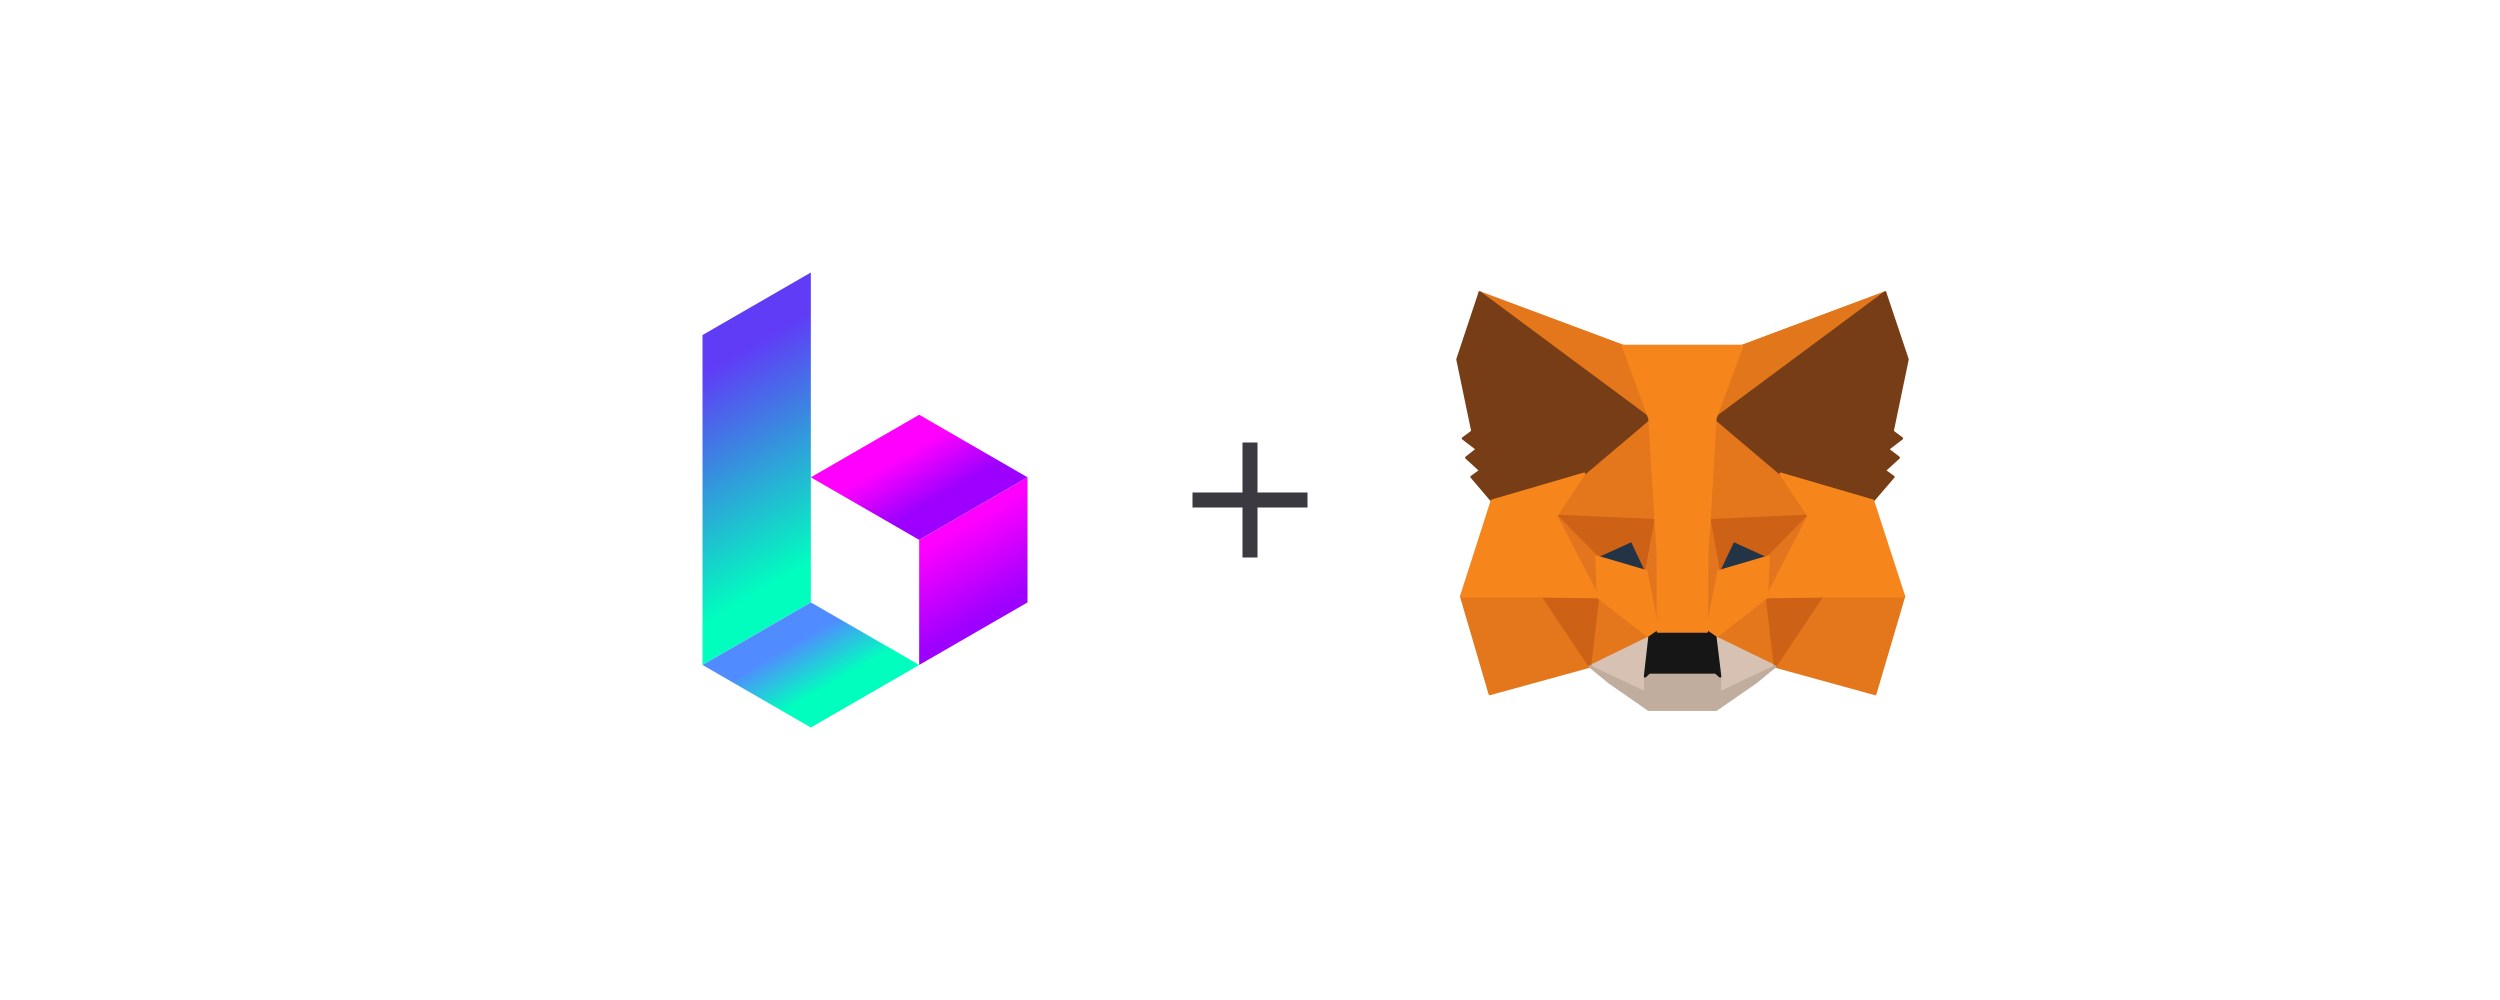 <?xml version="1.0" encoding="UTF-8"?>
<svg width="1000px" height="400px" viewBox="0 0 1000 400" version="1.1" xmlns="http://www.w3.org/2000/svg" xmlns:xlink="http://www.w3.org/1999/xlink">
    <title>img_meta2</title>
    <defs>
        <linearGradient x1="41.666%" y1="25%" x2="58.334%" y2="75%" id="linearGradient-1">
            <stop stop-color="#FF00FF" offset="0%"></stop>
            <stop stop-color="#9D00FF" offset="100%"></stop>
        </linearGradient>
        <linearGradient x1="55.024%" y1="81.524%" x2="44.976%" y2="18.476%" id="linearGradient-2">
            <stop stop-color="#00FFBE" offset="0%"></stop>
            <stop stop-color="#603CF7" offset="100%"></stop>
        </linearGradient>
        <linearGradient x1="62.5%" y1="62.501%" x2="37.5%" y2="37.499%" id="linearGradient-3">
            <stop stop-color="#00FFBE" offset="0%"></stop>
            <stop stop-color="#508CFF" offset="100%"></stop>
        </linearGradient>
        <linearGradient x1="37.5%" y1="37.502%" x2="62.5%" y2="62.501%" id="linearGradient-4">
            <stop stop-color="#FF00FF" offset="0%"></stop>
            <stop stop-color="#9D00FF" offset="100%"></stop>
        </linearGradient>
    </defs>
    <g id="Page-1" stroke="none" stroke-width="1" fill="none" fill-rule="evenodd">
        <g id="Desktop-HD" transform="translate(-158, -113)">
            <g id="img_meta2" transform="translate(158, 113)">
                <rect id="Rectangle" x="0" y="0" width="1000" height="400"></rect>
                <path d="M503,177 L503,197 L523,197 L523,203 L503,203 L503,223 L497,223 L497,203 L477,203 L477,197 L497,197 L497,177 L503,177 Z" id="Rectangle-2" fill="#3A3A40"></path>
                <g id="symbol" transform="translate(281, 109)" fill-rule="nonzero">
                    <polygon id="Path" fill="url(#linearGradient-1)" points="86.667 156.979 86.667 156.979 86.667 106.942 130 81.926 130 131.963"></polygon>
                    <polygon id="Path" fill="url(#linearGradient-2)" points="0 25.021 0 156.979 43.333 131.963 43.333 0"></polygon>
                    <polygon id="Path" fill="url(#linearGradient-3)" points="86.667 156.979 43.333 131.963 0 156.979 43.333 182"></polygon>
                    <polygon id="Path" fill="url(#linearGradient-4)" points="130 81.926 86.667 56.905 43.333 81.926 86.667 106.942"></polygon>
                </g>
                <g id="MetaMask_Fox" transform="translate(583, 117)" fill-rule="nonzero" stroke-linecap="round" stroke-linejoin="round">
                    <polygon id="Path" stroke="#E2761B" fill="#E2761B" points="171.035 -1.00311916e-14 100.8 52.165 113.788 21.388"></polygon>
                    <g id="Group" transform="translate(1.482, -0)" fill="#E4761B" stroke="#E4761B">
                        <polygon id="Path" points="7.412 0 77.082 52.659 64.729 21.388"></polygon>
                        <polygon id="Path" points="144.282 120.918 125.576 149.576 165.6 160.588 177.106 121.553"></polygon>
                        <polygon id="Path" points="-5.01559578e-15 121.553 11.435 160.588 51.459 149.576 32.753 120.918"></polygon>
                        <polygon id="Path" points="49.2 72.494 38.047 89.365 77.788 91.129 76.376 48.424"></polygon>
                        <polygon id="Path" points="127.765 72.494 100.235 47.929 99.318 91.129 138.988 89.365"></polygon>
                        <polygon id="Path" points="51.459 149.576 75.318 137.929 54.706 121.835"></polygon>
                        <polygon id="Path" points="101.647 137.929 125.576 149.576 122.259 121.835"></polygon>
                    </g>
                    <g id="Group" transform="translate(52.941, 137.929)" fill="#D7C1B3" stroke="#D7C1B3">
                        <polygon id="Path" points="74.118 11.647 50.188 -2.00623831e-14 52.094 15.6 51.882 22.165"></polygon>
                        <polygon id="Path" points="1.00311916e-14 11.647 22.235 22.165 22.094 15.6 23.859 -2.00623831e-14"></polygon>
                    </g>
                    <polygon id="Path" stroke="#233447" fill="#233447" points="75.529 111.529 55.624 105.671 69.671 99.247"></polygon>
                    <polygon id="Path" stroke="#233447" fill="#233447" points="104.4 111.529 110.259 99.247 124.376 105.671"></polygon>
                    <g id="Group" transform="translate(34.235, 89.365)" fill="#CD6116" stroke="#CD6116">
                        <polygon id="Path" points="18.706 60.212 22.094 31.553 0 32.188"></polygon>
                        <polygon id="Path" points="89.435 31.553 92.824 60.212 111.529 32.188"></polygon>
                        <polygon id="Path" points="106.235 -2.00623831e-14 66.565 1.765 70.235 22.165 76.094 9.882 90.212 16.306"></polygon>
                        <polygon id="Path" points="21.388 16.306 35.506 9.882 41.294 22.165 45.035 1.765 5.294 -2.00623831e-14"></polygon>
                    </g>
                    <g id="Group" transform="translate(39.529, 89.365)" fill="#E4751F" stroke="#E4751F">
                        <polygon id="Path" points="1.00311916e-14 0 16.659 32.471 16.094 16.306"></polygon>
                        <polygon id="Path" points="84.918 16.306 84.212 32.471 100.941 0"></polygon>
                        <polygon id="Path" points="39.741 1.765 36 22.165 40.659 46.235 41.718 14.541"></polygon>
                        <polygon id="Path" points="61.271 1.765 59.365 14.471 60.212 46.235 64.941 22.165"></polygon>
                    </g>
                    <polygon id="Path" stroke="#F6851B" fill="#F6851B" points="104.471 111.529 99.741 135.6 103.129 137.929 123.741 121.835 124.447 105.671"></polygon>
                    <polygon id="Path" stroke="#F6851B" fill="#F6851B" points="55.624 105.671 56.188 121.835 76.8 137.929 80.188 135.6 75.529 111.529"></polygon>
                    <polygon id="Path" stroke="#C0AD9E" fill="#C0AD9E" points="104.824 160.094 105.035 153.529 103.271 151.976 76.659 151.976 75.035 153.529 75.176 160.094 52.941 149.576 60.706 155.929 76.447 166.871 103.482 166.871 119.294 155.929 127.059 149.576"></polygon>
                    <polygon id="Path" stroke="#161616" fill="#161616" points="103.129 137.929 99.741 135.6 80.188 135.6 76.8 137.929 75.035 153.529 76.659 151.976 103.271 151.976 105.035 153.529"></polygon>
                    <g id="Group" transform="translate(0, -0)" fill="#763D16" stroke="#763D16">
                        <polygon id="Path" points="174 55.553 180 26.753 171.035 0 103.129 50.4 129.247 72.494 166.165 83.294 174.353 73.765 170.824 71.224 176.471 66.071 172.094 62.682 177.741 58.376"></polygon>
                        <polygon id="Path" points="-7.52339367e-15 26.753 6 55.553 2.188 58.376 7.835 62.682 3.529 66.071 9.176 71.224 5.647 73.765 13.765 83.294 50.682 72.494 76.8 50.4 8.894 0"></polygon>
                    </g>
                    <polygon id="Path" stroke="#F6851B" fill="#F6851B" points="166.165 83.294 129.247 72.494 140.471 89.365 123.741 121.835 145.765 121.553 178.588 121.553"></polygon>
                    <polygon id="Path" stroke="#F6851B" fill="#F6851B" points="50.682 72.494 13.765 83.294 1.482 121.553 34.235 121.553 56.188 121.835 39.529 89.365"></polygon>
                    <polygon id="Path" stroke="#F6851B" fill="#F6851B" points="100.8 91.129 103.129 50.4 113.859 21.388 66.212 21.388 76.8 50.4 79.271 91.129 80.118 103.976 80.188 135.6 99.741 135.6 99.882 103.976"></polygon>
                </g>
            </g>
        </g>
    </g>
</svg>